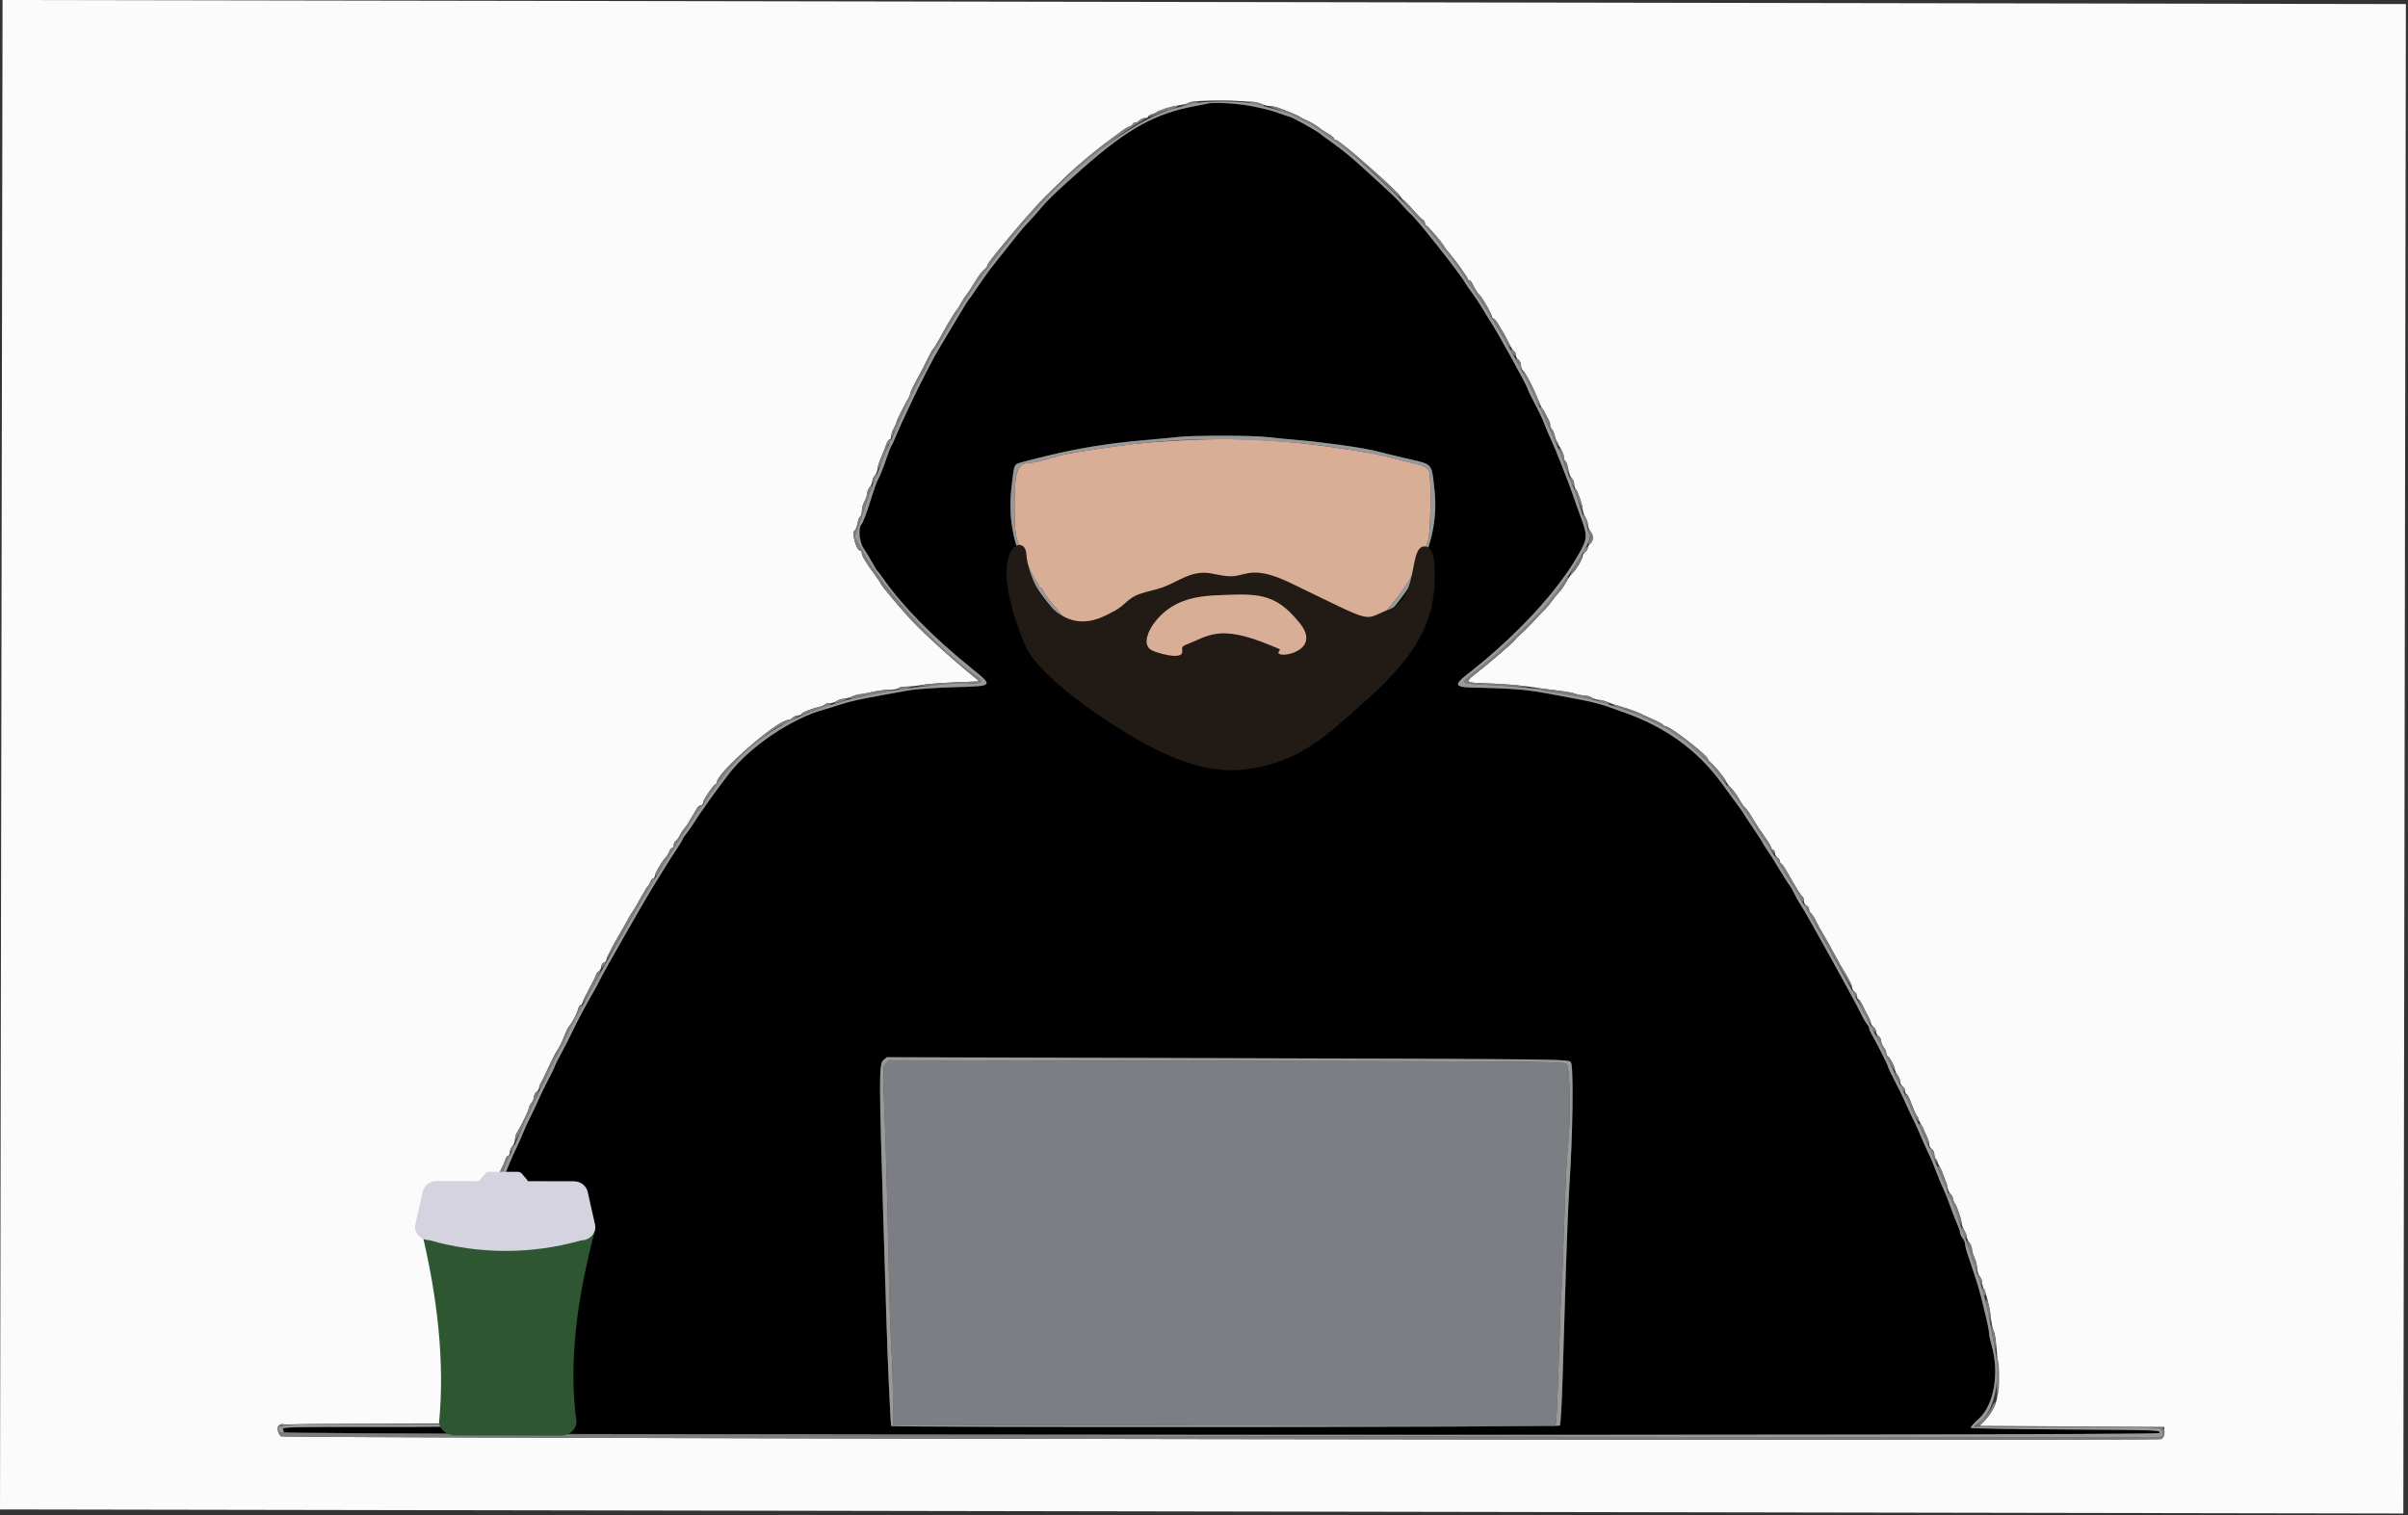 <svg width="866" height="545" viewBox="0 0 866 545" fill="none" xmlns="http://www.w3.org/2000/svg">
<rect x="0" y="0" width="866" height="545" fill="#333333" stroke="none"/>
<g id="coder 1" clip-path="url(#clip0_0_1)">
<g id="svgg">
<path id="path0" fill-rule="evenodd" clip-rule="evenodd" d="M434.253 37.27C433.912 37.364 431.962 37.747 429.919 38.125C415.491 40.789 405.631 46.229 389.544 60.401C381.312 67.653 376.676 72.019 375.095 74.011C374.259 75.067 370.367 79.417 367.808 82.162C367.245 82.765 364.757 85.847 362.278 89.01C359.798 92.175 357.555 95.009 357.293 95.311C356.293 96.457 353.481 100.378 351.2 103.804C349.896 105.764 348.672 107.488 348.482 107.639C348.289 107.79 347.189 109.516 346.036 111.476C343.821 115.234 339.362 122.679 337.663 125.451C335.797 128.496 330.618 138.558 327.647 144.91C326.027 148.377 324.351 151.953 323.928 152.857C323.503 153.762 322.653 155.734 322.036 157.243C321.422 158.75 320.726 160.23 320.492 160.532C320.256 160.832 319.579 162.559 318.986 164.369C317.881 167.749 316.414 171.385 315.543 172.906C315.27 173.381 314.434 175.725 313.684 178.115C311.625 184.673 310.44 187.873 309.807 188.598C308.567 190.016 309.023 194.981 310.603 197.271C311.44 198.48 312.788 200.702 313.601 202.214C314.415 203.723 315.251 205.083 315.458 205.234C315.667 205.384 316.795 206.867 317.963 208.53C324.859 218.327 335.436 229.041 349.352 240.323C357.42 246.866 357.528 246.75 343.104 247.156C336.554 247.343 329.244 247.853 326.862 248.29C324.48 248.729 320.302 249.482 317.578 249.966C309.343 251.431 305.368 252.327 301.796 253.524C299.924 254.152 297.546 254.889 296.512 255.161C285.081 258.173 269.888 268.365 262.309 278.107C257.679 284.059 251.523 292.684 249.209 296.465C248.657 297.37 247.574 298.887 246.807 299.838C246.041 300.787 245.413 301.74 245.412 301.955C245.412 302.172 244.474 303.735 243.328 305.433C242.184 307.13 240.041 310.491 238.568 312.903C237.094 315.314 235.201 318.396 234.358 319.753C231.567 324.243 216.472 350.738 215.763 352.389C215.381 353.279 214.408 355.117 213.602 356.474C211.383 360.201 207.286 367.88 205.707 371.273C204.935 372.931 203.22 376.289 201.898 378.733C200.574 381.179 199.492 383.348 199.491 383.555C199.491 383.762 198.489 385.82 197.264 388.129C196.04 390.437 194.398 393.818 193.613 395.641C192.83 397.464 191.488 400.31 190.629 401.968C189.768 403.626 188.641 406.094 188.12 407.451C187.597 408.807 186.308 411.698 185.252 413.872C184.199 416.049 182.61 419.811 181.725 422.235C180.837 424.66 179.863 426.779 179.556 426.945C179.251 427.113 178.999 427.732 178.998 428.322C178.997 428.912 178.728 429.821 178.401 430.346C178.074 430.868 176.802 434.01 175.576 437.327C174.349 440.645 173.11 443.852 172.824 444.455C172.535 445.058 171.812 447.155 171.217 449.114C168.666 457.504 168.242 458.808 167.472 460.628C167.025 461.685 166.467 463.411 166.232 464.468C165.999 465.523 165.415 468.115 164.936 470.225C164.46 472.336 163.784 475.668 163.44 477.63C163.093 479.589 162.531 481.908 162.195 482.783C161.856 483.657 161.574 488.412 161.566 493.347C161.548 503.674 162.361 505.913 167.642 510.061L170.341 512.18L168.679 512.737C167.626 513.09 155.013 513.274 134.202 513.238C104.532 513.188 101.42 513.266 101.758 514.052C101.965 514.529 102.133 515.024 102.132 515.148C102.131 516.154 775.901 516.437 776.509 515.432C777.157 514.36 776.805 514.346 743.175 514.14C724.479 514.026 708.995 513.764 708.764 513.561C708.536 513.355 709.837 511.867 711.659 510.253C717.097 505.432 719.131 493.74 716.246 483.861C715.739 482.122 715.325 480.155 715.328 479.493C715.329 478.828 714.91 476.555 714.397 474.442C713.882 472.33 713.038 468.872 712.523 466.758C712.01 464.646 710.923 460.941 710.108 458.527C709.293 456.111 708.197 452.852 707.672 451.286C707.146 449.72 706.716 447.978 706.717 447.412C706.718 446.849 706.311 445.908 705.813 445.321C705.315 444.734 704.9 443.83 704.89 443.313C704.88 442.794 704.482 441.559 704.006 440.568C703.533 439.577 702.394 436.666 701.48 434.099C700.566 431.532 699.443 428.693 698.987 427.786C698.53 426.881 697.594 424.657 696.905 422.845C695.477 419.083 694.358 416.43 693.199 414.061C692.756 413.156 692.183 411.92 691.927 411.316C690.018 406.814 689.241 405.05 688.483 403.493C688.007 402.511 687.225 400.906 686.747 399.924C686.269 398.942 685.401 397.029 684.816 395.669C684.231 394.31 682.68 391.165 681.368 388.68C680.057 386.195 678.984 383.915 678.985 383.612C678.986 383.123 674.28 373.848 672.78 371.382C672.461 370.856 672.201 370.135 672.202 369.777C672.202 369.421 671.832 368.738 671.381 368.26C670.928 367.784 669.926 366.033 669.157 364.373C667.392 360.57 649.647 328.523 647.871 325.935C647.147 324.878 646.027 322.901 645.383 321.543C644.739 320.184 643.888 318.701 643.493 318.248C643.097 317.796 641.437 315.201 639.808 312.481C638.179 309.763 636.194 306.618 635.399 305.49C634.606 304.364 633.955 303.322 633.955 303.177C633.955 303.029 632.427 300.668 630.561 297.929C628.694 295.188 627.166 292.859 627.166 292.754C627.166 292.649 626.095 291.112 624.784 289.341C623.475 287.569 620.828 283.97 618.903 281.342C610.42 269.765 598.666 261.309 583.918 256.178C582.048 255.527 579.962 254.779 579.282 254.517C576.986 253.628 572.5 252.423 569.077 251.777C567.206 251.423 563.866 250.789 561.654 250.37C552.383 248.603 549.925 248.244 544.335 247.838C541.103 247.605 535.328 247.382 531.499 247.345C523.018 247.264 522.498 246.577 527.795 242.432C545.453 228.619 560.311 212.556 567.836 199.149C570.905 193.682 570.965 192.655 568.578 186.21C567.567 183.478 566.199 179.638 565.537 177.677C564.025 173.191 559.246 161.101 557.836 158.188C557.25 156.98 556.348 154.881 555.832 153.521C554.757 150.69 553.777 148.607 551.257 143.788C550.273 141.907 549.467 140.239 549.467 140.08C549.469 139.21 538.629 119.553 535.87 115.425C535.241 114.483 534.094 112.602 533.323 111.242C532.552 109.884 530.918 107.412 529.693 105.751C528.471 104.089 527.272 102.359 527.031 101.906C525.306 98.666 509.412 78.567 507.267 76.912C506.877 76.609 505.626 75.302 504.489 74.008C502.177 71.372 501.694 70.907 492.911 62.857C486.011 56.532 483.374 54.334 478.782 51.071C477.085 49.865 475.141 48.431 474.457 47.88C473.145 46.824 464.453 42.004 463.859 42.003C463.667 42.002 462.635 41.671 461.561 41.265C453.336 38.159 438.806 36.035 434.253 37.27ZM455.722 157.19C458.433 157.494 463.437 157.981 466.84 158.272C476.437 159.093 489.675 160.957 494.675 162.19C501.181 163.795 503.781 164.422 507.354 165.246C515.27 167.075 514.906 166.594 515.939 176.607C517.946 196.08 507.959 215.313 487.003 232.335L482.175 236.255L482.108 245.708L482.038 255.162L478.376 257.412C475.073 259.44 473.094 260.463 464.805 264.429C462.72 265.425 456.912 267.523 450.256 269.685C444.152 271.667 431.28 271.597 428.942 269.57C428.62 269.29 427.769 269.06 427.052 269.059C426.332 269.058 425.207 268.692 424.547 268.248C423.886 267.805 422.895 267.433 422.34 267.423C420.773 267.393 407.726 261.248 401.133 257.434C394.264 253.462 394.288 253.504 394.765 246.025C395.404 236 395.148 235.315 388.425 229.113C369.278 211.448 361.587 194.784 363.735 175.613C364.83 165.835 363.657 167.125 373.715 164.643C388.235 161.06 398.202 159.419 413.014 158.176C416.415 157.89 421.01 157.45 423.223 157.197C428.959 156.54 449.884 156.535 455.722 157.19ZM564.935 382.027C565.966 383.249 565.673 407.438 564.395 426.737C564.045 432.017 563.462 446.209 563.1 458.279C562.736 470.347 562.223 487.381 561.956 496.133C561.69 504.887 561.258 512.352 560.996 512.727C560.585 513.317 320.65 513.455 320.504 512.866C320.231 511.774 319.233 489.673 318.777 474.6C318.452 463.887 317.927 446.729 317.612 436.47C316.126 388.337 316.125 382.698 317.59 381.403L318.914 380.233L441.462 380.581C563.193 380.926 564.017 380.935 564.935 382.027Z" fill="black"/>
<path id="path1" fill-rule="evenodd" clip-rule="evenodd" d="M0.462 268.889L-0 543.185L432.161 543.913L864.323 544.641L864.785 270.345L865.248 -3.952L433.086 -4.68L0.924 -5.408L0.462 268.889ZM453.515 37.318C454.488 37.77 455.901 38.144 456.651 38.147C457.398 38.15 458.792 38.429 459.742 38.766C462.739 39.83 467.023 41.633 467.345 41.965C467.515 42.139 468.767 42.779 470.127 43.385C471.488 43.991 473.295 45.053 474.145 45.748C474.995 46.442 476.592 47.513 477.697 48.13C478.803 48.747 479.707 49.477 479.706 49.755C479.706 50.031 479.965 50.259 480.285 50.26C481.724 50.262 503.803 69.691 503.801 70.953C503.8 71.087 504.435 71.742 505.211 72.408C505.988 73.074 507.578 74.732 508.747 76.091C509.913 77.451 511.223 78.762 511.657 79.004C512.093 79.246 512.446 79.781 512.446 80.193C512.445 80.605 512.68 81.025 512.967 81.127C513.567 81.339 518.935 87.598 519.301 88.514C519.436 88.85 520.176 89.838 520.948 90.711C523.036 93.075 527.88 99.806 527.879 100.343C527.878 100.599 528.131 100.81 528.438 100.811C528.744 100.811 529.296 101.491 529.662 102.321C530.366 103.914 531.631 105.842 532.275 106.303C532.991 106.819 536.52 113.045 536.519 113.794C536.518 114.204 536.768 114.539 537.073 114.54C537.38 114.54 538.197 115.511 538.893 116.697C539.587 117.884 540.438 119.305 540.785 119.855C541.13 120.406 541.976 122.015 542.665 123.432C543.354 124.847 544.199 126.159 544.538 126.347C544.879 126.534 545.159 127.136 545.158 127.686C545.157 128.234 545.573 128.991 546.082 129.367C546.592 129.744 547.007 130.674 547.006 131.433C547.004 132.193 547.364 133.089 547.804 133.425C548.574 134.012 550.804 138.25 552.749 142.819C554.314 146.497 554.381 146.635 554.93 147.486C556.668 150.17 557.49 151.907 557.488 152.892C557.487 153.507 557.744 154.149 558.057 154.322C558.372 154.495 558.822 155.429 559.06 156.397C559.511 158.223 559.719 158.687 561.407 161.57C561.965 162.523 562.42 163.806 562.419 164.421C562.418 165.034 562.679 165.682 562.998 165.859C563.32 166.034 563.776 167.337 564.013 168.754C564.251 170.172 564.821 171.665 565.28 172.074C565.74 172.483 566.117 173.369 566.116 174.041C566.114 174.714 566.351 175.498 566.642 175.786C567.393 176.528 569.19 181.76 569.214 183.272C569.225 183.969 569.632 185.158 570.117 185.914C570.602 186.667 571.017 187.904 571.037 188.657C571.06 189.412 571.486 190.509 571.984 191.096C573.15 192.468 573.139 194.393 571.957 195.439C571.446 195.89 571.026 196.618 571.025 197.055C571.024 197.491 570.606 198.156 570.096 198.53C569.585 198.905 569.165 199.561 569.164 199.991C569.162 201.042 566.878 204.93 565.571 206.106C564.989 206.628 563.899 208.161 563.147 209.51C562.397 210.86 561.273 212.456 560.648 213.056C560.022 213.657 558.901 215.029 558.151 216.108C557.404 217.186 556.157 218.678 555.382 219.428C554.607 220.176 552.862 222.004 551.507 223.493C550.15 224.981 548.128 226.995 547.014 227.968C545.897 228.942 544.986 229.854 544.986 229.996C544.985 230.391 536.667 237.609 531.891 241.359C526.407 245.666 526.269 245.509 535.832 245.82C540.341 245.965 546.812 246.501 550.214 247.009C553.617 247.519 558.439 248.172 560.927 248.464C563.416 248.756 565.974 249.243 566.608 249.545C567.243 249.846 568.561 250.096 569.54 250.097C570.519 250.099 571.858 250.464 572.518 250.909C573.179 251.353 574.321 251.725 575.06 251.735C575.797 251.746 577.19 252.103 578.151 252.528C579.114 252.951 581.433 253.733 583.304 254.265C585.174 254.795 587.575 255.627 588.64 256.111C589.707 256.594 592.209 257.713 594.204 258.598C596.199 259.483 597.924 260.411 598.038 260.662C598.15 260.913 598.498 261.119 598.809 261.12C600.587 261.123 614.208 271.735 614.206 273.115C614.206 273.421 614.432 273.753 614.706 273.855C615.548 274.163 620.278 279.744 620.697 280.927C620.914 281.539 621.768 282.686 622.594 283.479C623.418 284.269 624.716 286.053 625.477 287.444C626.239 288.832 627.205 290.215 627.624 290.517C628.042 290.82 629.172 292.426 630.135 294.087C631.098 295.748 633.044 298.715 634.461 300.677C635.877 302.642 637.036 304.556 637.04 304.933C637.041 305.311 637.322 305.619 637.663 305.62C638.002 305.621 638.28 306.085 638.279 306.652C638.279 307.219 638.694 307.99 639.206 308.366C639.715 308.743 640.131 309.37 640.13 309.761C640.13 310.152 640.358 310.552 640.637 310.654C640.915 310.755 641.982 312.32 643.006 314.132C646.274 319.912 647.649 322.093 648.216 322.406C648.521 322.574 648.77 323.321 648.769 324.067C648.768 324.812 649.183 325.566 649.693 325.741C650.203 325.914 650.621 326.511 650.62 327.064C650.619 327.618 650.897 328.224 651.238 328.41C651.579 328.599 652.424 329.911 653.117 331.326C653.811 332.743 654.922 334.766 655.586 335.823C656.252 336.88 657.786 339.599 658.999 341.864C660.211 344.129 661.571 346.599 662.021 347.354C662.469 348.11 663.557 349.938 664.438 351.418C665.32 352.897 666.041 354.535 666.04 355.056C666.039 355.579 666.455 356.313 666.964 356.69C667.474 357.066 667.891 357.837 667.891 358.404C667.89 358.969 668.113 359.433 668.388 359.434C668.662 359.434 669.367 360.485 669.953 361.768C670.54 363.053 671.426 364.802 671.923 365.657C672.419 366.512 672.823 367.53 672.823 367.923C672.822 368.314 673.24 368.941 673.75 369.318C674.259 369.694 674.675 370.436 674.674 370.965C674.673 371.496 675.091 372.236 675.6 372.612C676.109 372.989 676.534 373.823 676.543 374.465C676.553 375.107 676.971 376.111 677.469 376.699C677.967 377.286 678.374 378.191 678.373 378.712C678.372 379.231 678.581 379.741 678.836 379.841C679.544 380.122 681.457 383.566 681.477 384.599C681.487 385.103 681.902 385.995 682.403 386.582C682.901 387.167 683.307 388.187 683.306 388.848C683.305 389.507 683.721 390.355 684.23 390.731C684.742 391.107 685.157 391.878 685.156 392.445C685.155 393.013 685.375 393.477 685.645 393.477C685.915 393.477 686.658 394.898 687.295 396.633C687.934 398.37 688.79 400.409 689.2 401.162C689.967 402.576 691.121 404.879 692.818 408.384C693.352 409.486 693.788 410.876 693.787 411.472C693.786 412.068 694.202 412.864 694.711 413.24C695.22 413.618 695.636 414.393 695.635 414.962C695.634 415.533 695.881 416.43 696.183 416.954C697.924 419.98 699.951 424.898 700.416 427.221C700.596 428.118 701.119 429.184 701.579 429.595C702.04 430.004 702.415 430.765 702.414 431.286C702.413 431.809 702.65 432.471 702.941 432.757C703.634 433.442 705.494 438.693 705.498 439.969C705.497 440.517 705.915 441.671 706.421 442.536C706.927 443.401 707.351 444.513 707.361 445.007C707.371 445.5 707.787 446.383 708.285 446.971C708.785 447.556 709.192 448.576 709.191 449.237C709.189 449.896 709.604 451.322 710.112 452.407C710.62 453.491 711.045 455.189 711.054 456.178C711.064 457.168 711.478 458.458 711.977 459.045C712.477 459.633 712.884 460.685 712.882 461.386C712.881 462.088 713.124 463.09 713.423 463.614C714.36 465.255 715.373 469.342 715.939 473.75C716.235 476.084 716.698 478.307 716.965 478.689C718.209 480.475 719.081 499.115 718.114 503.249C717.501 505.877 715.936 508.637 713.765 510.923L711.942 512.84L745.16 513.038L778.376 513.235L778.373 515.132C778.37 516.445 778.002 517.201 777.174 517.594C775.77 518.257 102.274 517.264 101.097 516.597C100.123 516.047 99.525 513.621 100.153 512.775C100.543 512.251 108.201 512.074 133.608 512.007L166.56 511.921L164.645 510.013C162.035 507.411 161.044 505.486 159.986 500.957C158.65 495.235 158.761 492.98 160.988 480.915C161.35 478.956 161.9 475.682 162.208 473.64C162.516 471.601 163.056 469.134 163.408 468.157C163.76 467.182 164.21 465.459 164.406 464.327C164.605 463.197 165.032 462.27 165.358 462.271C165.682 462.271 165.95 461.456 165.951 460.457C165.953 459.459 166.364 458.163 166.864 457.579C167.364 456.994 167.785 455.812 167.797 454.954C167.819 453.283 169.404 447.741 170.253 446.352C170.537 445.89 170.967 444.718 171.209 443.747C171.45 442.778 171.905 441.984 172.218 441.985C172.532 441.985 172.788 441.361 172.789 440.596C172.79 439.832 173.212 438.323 173.724 437.239C174.236 436.158 174.655 434.829 174.656 434.286C174.657 433.744 175.126 432.479 175.694 431.476C177.386 428.495 177.584 428.051 178.043 426.211C178.284 425.243 178.737 424.313 179.053 424.141C179.367 423.969 179.627 423.288 179.63 422.627C179.634 421.966 180.009 420.792 180.467 420.018C180.924 419.245 181.486 417.949 181.716 417.141C181.949 416.331 182.41 415.669 182.743 415.669C183.078 415.67 183.36 415.117 183.371 414.436C183.383 413.758 183.802 412.724 184.305 412.139C184.805 411.553 185.215 410.502 185.216 409.801C185.217 409.102 185.478 408.1 185.797 407.576C187.552 404.685 190.184 399.302 190.185 398.601C190.186 398.155 190.596 397.31 191.096 396.725C191.596 396.141 192.017 395.136 192.029 394.494C192.041 393.852 192.468 393.022 192.978 392.647C193.489 392.272 193.909 391.622 193.91 391.202C193.911 390.782 194.176 390.011 194.501 389.486C194.826 388.964 195.545 387.549 196.098 386.343C196.654 385.137 197.478 383.41 197.931 382.506C198.386 381.601 198.922 380.491 199.123 380.039C199.325 379.587 199.728 378.846 200.019 378.395C201.384 376.268 202.075 374.896 202.989 372.496C203.534 371.068 204.251 369.602 204.585 369.238C205.665 368.06 207.484 364.624 207.891 362.994C208.11 362.119 208.544 361.403 208.857 361.403C209.17 361.404 209.428 361.123 209.428 360.78C209.429 360.437 210.546 358.097 211.911 355.584C213.277 353.069 214.394 350.79 214.394 350.518C214.394 350.248 214.815 349.72 215.325 349.346C215.836 348.971 216.254 348.192 216.255 347.617C216.256 347.04 216.676 346.428 217.186 346.254C217.697 346.083 218.115 345.551 218.115 345.072C218.117 344.376 220.948 339.032 224.272 333.45C224.54 332.999 225.288 331.642 225.932 330.436C226.578 329.232 227.254 328.121 227.436 327.97C227.618 327.819 228.864 325.723 230.203 323.312C231.542 320.9 232.823 318.804 233.05 318.653C233.277 318.504 233.659 317.824 233.898 317.146C234.139 316.469 234.595 315.914 234.913 315.914C235.229 315.915 235.491 315.53 235.491 315.061C235.493 314.16 238.156 309.641 239.511 308.241C239.948 307.789 240.499 306.865 240.733 306.185C240.968 305.507 241.418 304.952 241.736 304.953C242.054 304.954 242.314 304.475 242.315 303.889C242.316 303.304 242.613 302.663 242.974 302.466C243.335 302.27 243.894 301.577 244.213 300.928C244.817 299.699 246.122 297.754 246.658 297.282C246.924 297.047 248.129 295.066 250.682 290.665C251.018 290.084 251.645 289.609 252.075 289.61C252.505 289.611 252.858 289.201 252.859 288.699C252.861 287.761 256.496 282.354 257.343 282.03C257.605 281.931 257.819 281.613 257.82 281.324C257.826 277.917 279.563 258.936 283.452 258.942C283.926 258.943 284.659 258.573 285.083 258.121C285.507 257.67 286.377 257.302 287.016 257.303C287.656 257.304 288.177 257.105 288.177 256.86C288.178 256.36 291.949 254.824 294.53 254.271C295.47 254.069 296.392 253.686 296.578 253.418C296.766 253.15 297.547 252.931 298.312 252.932C299.077 252.933 300.244 252.573 300.906 252.132C301.568 251.688 302.703 251.321 303.429 251.312C304.157 251.304 305.549 250.931 306.525 250.48C307.5 250.032 308.771 249.664 309.35 249.663C309.929 249.662 312.006 249.294 313.967 248.845C315.928 248.394 318.709 248.029 320.151 248.032C321.59 248.034 322.941 247.789 323.151 247.489C323.361 247.186 324.701 246.932 326.127 246.921C327.553 246.91 329.974 246.649 331.504 246.344C333.037 246.036 338.327 245.623 343.263 245.426L352.233 245.068L349.218 242.595C340.747 235.643 331.045 226.714 326.597 221.775C322.083 216.762 316.718 210.31 316.719 209.896C316.719 209.718 315.689 208.162 314.43 206.44C311.241 202.075 309.929 199.88 309.931 198.918C309.931 198.464 309.707 198.092 309.433 198.091C307.942 198.089 306.121 191.418 307.416 190.711C307.726 190.541 308.17 189.419 308.401 188.214C308.633 187.012 309.077 185.888 309.389 185.72C309.698 185.55 309.957 184.623 309.961 183.659C309.964 182.697 310.384 181.203 310.893 180.34C311.402 179.475 311.822 178.228 311.823 177.566C311.824 176.903 312.234 175.884 312.734 175.299C313.236 174.713 313.664 173.741 313.686 173.137C313.709 172.534 314.136 171.563 314.636 170.977C315.139 170.392 315.549 169.402 315.55 168.778C315.551 168.151 316.133 166.286 316.842 164.632C317.554 162.977 318.405 160.823 318.737 159.843C319.067 158.863 319.604 158.061 319.928 158.061C320.252 158.062 320.519 157.507 320.522 156.828C320.526 156.15 320.947 154.888 321.456 154.025C321.966 153.162 322.382 152.193 322.383 151.875C322.383 151.358 325.278 145.593 326.771 143.132C327.089 142.608 327.35 141.878 327.351 141.508C327.351 141.137 328.446 138.853 329.786 136.429C331.125 134.006 332.855 130.667 333.631 129.01C334.41 127.352 335.221 125.872 335.433 125.721C335.647 125.57 336.008 125.078 336.236 124.624C336.466 124.173 336.904 123.434 337.209 122.98C337.515 122.529 338.494 120.802 339.387 119.144C341.067 116.02 343.565 111.959 344.106 111.475C344.277 111.324 344.96 110.212 345.627 109.006C346.293 107.8 347.17 106.443 347.579 105.992C347.989 105.54 349.195 103.735 350.261 101.982C352.097 98.966 352.642 98.248 354.495 96.424C354.921 96.003 355.27 95.417 355.271 95.118C355.272 94.133 371.429 75.045 376.039 70.583C377.06 69.594 379.989 66.74 382.543 64.24C386.88 60 394.358 53.724 399.204 50.257C400.36 49.431 402.173 48.08 403.233 47.254C404.291 46.43 405.647 45.612 406.242 45.439C406.838 45.267 407.325 44.895 407.326 44.613C407.326 44.331 407.711 44.102 408.18 44.103C408.649 44.103 409.38 43.735 409.804 43.283C410.228 42.83 411.098 42.462 411.737 42.463C412.375 42.464 412.898 42.235 412.899 41.953C412.899 41.672 413.526 41.27 414.294 41.059C415.059 40.849 415.825 40.512 415.996 40.311C416.468 39.754 421.568 38.236 424.351 37.821C425.713 37.618 427.114 37.245 427.462 36.991C429.238 35.694 450.598 35.962 453.515 37.318Z" fill="#FBFBFB"/>
<path id="path2" fill-rule="evenodd" clip-rule="evenodd" d="M421.674 158.564C410.892 159.228 404.904 159.89 393.208 161.704C384.833 163.005 382.252 163.479 380.211 164.095C375.382 165.548 372.078 166.384 371.177 166.381C365.976 166.356 364.907 168.861 364.854 181.178C364.813 191.218 365.187 193.675 367.493 198.463C367.784 199.067 368.91 201.538 369.995 203.954C371.08 206.37 372.344 208.737 372.804 209.213C373.261 209.691 373.638 210.369 373.637 210.724C373.637 211.076 373.883 211.366 374.183 211.367C374.483 211.367 374.904 211.801 375.119 212.328C375.67 213.688 376.636 215.019 379.81 218.783C383.278 222.895 382.685 222.302 389.848 228.823L395.869 234.305L395.853 243.603L395.838 252.903L400.213 255.614C407.457 260.102 412.035 262.251 425.82 267.641C433.816 270.768 446.029 270.779 452.83 267.664C453.734 267.25 455.001 266.911 455.647 266.912C456.291 266.913 457.084 266.701 457.407 266.443C457.731 266.183 460.086 265.143 462.64 264.128C465.194 263.115 468.437 261.605 469.85 260.772C471.262 259.941 472.841 259.262 473.359 259.262C473.876 259.263 474.393 259.019 474.508 258.718C474.621 258.42 476.109 257.363 477.811 256.371C480.262 254.946 480.881 254.288 480.783 253.219C479.555 239.791 479.995 236.424 483.305 233.895C498.057 222.632 508.726 208.783 513.58 194.595C514.513 191.863 514.827 172.459 513.98 169.754C513.471 168.126 512.257 167.528 507.041 166.326C505.341 165.934 502.419 165.201 500.548 164.696C496.583 163.628 493.656 163.056 486.013 161.851C462.196 158.102 444.125 157.178 421.674 158.564Z" fill="#D9AE97"/>
<path id="path3" fill-rule="evenodd" clip-rule="evenodd" d="M436.904 36.328C438.701 36.442 441.487 36.445 443.09 36.335C444.696 36.226 443.225 36.132 439.823 36.128C436.42 36.124 435.106 36.214 436.904 36.328ZM427.447 37.004C427.237 37.304 426.454 37.579 425.709 37.612C424.728 37.657 424.641 37.743 425.393 37.92C425.965 38.055 427.636 37.794 429.106 37.34C431.718 36.534 431.735 36.515 429.805 36.485C428.718 36.47 427.657 36.702 427.447 37.004ZM450.647 37.317C453.781 38.393 455.831 38.393 453.517 37.318C452.543 36.866 451.011 36.513 450.115 36.534C448.591 36.572 448.626 36.624 450.647 37.317ZM418.781 39.072C417.421 39.553 416.167 40.11 415.996 40.311C415.825 40.512 415.059 40.849 414.294 41.059C413.526 41.27 412.899 41.651 412.899 41.904C412.898 42.158 414.29 41.774 415.992 41.05C417.692 40.325 419.333 39.734 419.635 39.734C419.938 39.735 421.123 39.375 422.269 38.936C425.328 37.765 422.132 37.888 418.781 39.072ZM458.378 39.043C470.985 43.306 486.65 54.305 501.23 69.127C502.365 70.282 503.416 71.119 503.565 70.987C504.389 70.259 481.931 50.262 480.285 50.26C479.965 50.259 479.706 50.031 479.706 49.755C479.707 49.477 478.803 48.747 477.697 48.13C476.592 47.513 474.995 46.442 474.145 45.748C473.295 45.053 471.488 43.991 470.127 43.385C468.767 42.779 467.515 42.139 467.345 41.965C467.023 41.633 462.739 39.83 459.742 38.766C458.792 38.429 457.539 38.164 456.96 38.178C456.38 38.193 457.019 38.583 458.378 39.043ZM409.804 43.283C409.38 43.735 408.649 44.103 408.18 44.103C407.711 44.102 407.326 44.331 407.326 44.613C407.325 44.895 406.838 45.267 406.242 45.439C405.647 45.612 404.291 46.43 403.233 47.254C402.173 48.08 400.36 49.431 399.204 50.257C394.358 53.724 386.88 60 382.543 64.24C379.989 66.74 377.06 69.594 376.039 70.583C371.472 75.005 355.272 94.129 355.271 95.103C355.27 95.595 354.778 96.213 352.982 97.994C352.575 98.397 351.36 100.177 350.283 101.948C349.204 103.72 347.989 105.54 347.579 105.992C347.17 106.443 346.293 107.8 345.627 109.006C344.96 110.212 344.277 111.324 344.106 111.475C343.565 111.959 341.067 116.02 339.387 119.144C338.494 120.802 337.515 122.529 337.209 122.98C336.904 123.434 336.466 124.173 336.236 124.624C336.008 125.078 335.647 125.57 335.433 125.721C335.221 125.872 334.41 127.352 333.631 129.01C332.855 130.667 331.125 134.006 329.786 136.429C328.446 138.853 327.351 141.137 327.35 141.508C327.35 141.878 327.089 142.608 326.771 143.132C325.278 145.593 322.383 151.358 322.383 151.875C322.382 152.193 321.966 153.162 321.456 154.025C320.947 154.888 320.541 156.089 320.555 156.692C320.571 157.363 320.963 156.938 321.568 155.596C324.858 148.277 330.234 137.07 331.69 134.492C332.627 132.834 333.756 130.615 334.199 129.558C334.644 128.504 335.225 127.382 335.493 127.066C335.761 126.75 337.636 123.669 339.658 120.216C345.994 109.397 349.423 104.188 356.406 94.762C359.18 91.015 369.353 78.596 370.09 78.053C370.296 77.902 372.121 75.929 374.145 73.67C382.021 64.881 401.584 48.571 409.494 44.197C411.196 43.255 412.135 42.481 411.582 42.474C411.029 42.467 410.228 42.83 409.804 43.283ZM507.319 75.676C509.286 77.868 511.048 79.785 511.236 79.934C512.011 80.562 517.249 86.894 517.901 87.995C518.291 88.652 519.005 89.541 519.491 89.971C520.766 91.107 532.967 108.551 535.268 112.531C535.763 113.39 536.255 113.868 536.359 113.594C536.541 113.108 533.036 106.852 532.275 106.303C531.631 105.842 530.366 103.914 529.662 102.321C529.296 101.491 528.744 100.811 528.438 100.811C528.131 100.81 527.878 100.599 527.879 100.343C527.88 99.806 523.036 93.075 520.948 90.711C520.176 89.838 519.436 88.85 519.301 88.514C518.935 87.598 513.567 81.339 512.967 81.127C512.68 81.025 512.445 80.605 512.446 80.193C512.446 79.781 512.093 79.246 511.657 79.004C511.223 78.762 509.903 77.451 508.723 76.092C505.488 72.364 504.808 71.696 504.253 71.695C503.974 71.695 505.354 73.487 507.319 75.676ZM537.031 115.253C537.397 115.644 538.837 118.019 540.228 120.529C541.62 123.039 542.902 124.965 543.076 124.812C543.249 124.659 543.118 124.076 542.782 123.518C542.446 122.96 541.549 121.391 540.791 120.032C538.025 115.082 537.652 114.541 537.014 114.54C536.571 114.539 536.575 114.765 537.031 115.253ZM543.324 125.866C543.362 126.84 545.157 128.554 545.158 127.619C545.159 127.145 544.741 126.449 544.232 126.073C543.722 125.696 543.314 125.604 543.324 125.866ZM545.156 128.962C545.156 129.115 545.56 130.072 546.055 131.088C546.917 132.856 546.958 132.873 546.982 131.494C546.996 130.701 546.591 129.744 546.082 129.367C545.573 128.991 545.156 128.808 545.156 128.962ZM549.196 137.039C550.348 139.144 551.477 141.554 551.704 142.392C551.934 143.23 552.526 144.409 553.024 145.013L553.928 146.113L553.604 145.014C552.572 141.545 548.366 133.211 547.642 133.21C547.346 133.209 548.046 134.933 549.196 137.039ZM553.787 146.601C553.786 146.793 554.062 147.38 554.4 147.903C554.739 148.429 556.173 151.573 557.587 154.894C559.001 158.213 560.282 160.601 560.434 160.198C560.586 159.798 560.401 159.194 560.024 158.857C559.644 158.521 559.334 157.863 559.333 157.395C559.331 156.928 558.916 155.837 558.41 154.972C557.903 154.107 557.488 152.982 557.489 152.47C557.49 151.959 557.083 151.059 556.585 150.474C556.085 149.887 555.669 149.005 555.659 148.515C555.643 147.696 553.788 145.802 553.787 146.601ZM318.737 159.843C318.405 160.823 317.554 162.977 316.842 164.632C316.133 166.286 315.572 168.138 315.599 168.745C315.641 169.755 318.268 163.864 319.081 160.932C319.27 160.25 319.671 159.557 319.969 159.393C320.698 158.996 320.669 158.063 319.928 158.061C319.604 158.061 319.067 158.863 318.737 159.843ZM560.587 161.63C560.576 162.011 560.83 162.751 561.149 163.277C561.47 163.8 562.307 165.835 563.008 167.798C564.18 171.074 564.255 171.164 563.937 168.897C563.745 167.538 563.326 166.193 563.002 165.905C562.681 165.619 562.419 164.861 562.42 164.225C562.422 162.991 560.622 160.442 560.587 161.63ZM314.461 171.207C314.036 171.808 313.689 172.735 313.69 173.267C313.691 173.917 314.003 173.71 314.636 172.637C315.739 170.769 315.596 169.6 314.461 171.207ZM565.06 173.265C565.439 174.161 565.864 174.79 566.006 174.664C566.448 174.274 565.506 171.642 564.922 171.641C564.62 171.64 564.679 172.372 565.06 173.265ZM312.494 175.522C312.125 176.131 311.823 177.11 311.822 177.7C311.821 178.288 311.402 179.475 310.893 180.34C310.384 181.203 309.964 182.697 309.961 183.659C309.957 184.623 309.698 185.55 309.389 185.72C309.077 185.888 308.632 187.012 308.401 188.214C308.17 189.419 307.725 190.541 307.416 190.711C306.121 191.418 307.942 198.089 309.433 198.091C309.707 198.092 309.931 198.464 309.93 198.918C309.929 199.88 311.241 202.076 314.43 206.44C315.689 208.162 316.719 209.718 316.719 209.896C316.718 210.31 322.083 216.762 326.597 221.775C331.045 226.714 340.747 235.643 349.218 242.595L352.233 245.068L343.263 245.434C338.327 245.635 333.175 246.047 331.815 246.352C329.513 246.865 329.602 246.886 333.051 246.651C335.093 246.512 339.687 246.273 343.262 246.12C346.834 245.967 350.698 245.715 351.845 245.556L353.933 245.27L350.612 242.712C333.354 229.411 317.532 211.955 309.993 197.889L307.382 193.02L308.893 188.836C309.724 186.534 310.893 183.049 311.49 181.088C312.088 179.129 312.874 176.97 313.234 176.292C314.066 174.732 313.395 174.033 312.494 175.522ZM566.126 175.511C566.197 176.739 569.117 184.232 569.151 183.272C569.201 181.829 567.44 176.575 566.642 175.786C566.351 175.498 566.12 175.375 566.126 175.511ZM569.21 185.437C569.198 185.931 569.603 187.043 570.109 187.908C570.846 189.164 571.027 189.26 571.014 188.383C570.994 186.994 569.245 184.136 569.21 185.437ZM571.055 190.879C571.043 191.347 571.338 192.001 571.709 192.331C572.197 192.765 572.183 193.263 571.657 194.132C570.833 195.491 571.4 196.471 572.29 195.227C573.141 194.039 573.012 192.306 571.984 191.096C571.263 190.249 571.073 190.205 571.055 190.879ZM569.896 197.482C569.448 198.117 569.201 198.741 569.345 198.87C569.772 199.252 571.16 197.524 570.928 196.899C570.81 196.585 570.347 196.847 569.896 197.482ZM568.596 199.932C568.567 200.252 567.577 201.934 566.392 203.672C565.207 205.41 564.554 206.738 564.939 206.624C565.981 206.319 569.322 200.849 568.959 200.046C568.786 199.664 568.622 199.612 568.596 199.932ZM562.657 209.096C561.072 211.488 555.715 218.08 553.388 220.503C545.539 228.681 538.728 234.957 531.198 240.949C524.748 246.085 524.604 245.81 534.024 246.29C538.166 246.5 543.503 246.806 545.884 246.971C549.844 247.246 549.976 247.223 547.432 246.705C545.9 246.394 540.821 246.003 536.141 245.836C526.234 245.484 526.406 245.666 531.891 241.359C536.667 237.609 544.985 230.391 544.986 229.996C544.986 229.854 545.897 228.942 547.014 227.968C548.128 226.995 550.15 224.981 551.507 223.493C552.862 222.004 554.607 220.176 555.382 219.428C556.157 218.678 557.404 217.186 558.151 216.108C558.901 215.029 560.007 213.672 560.611 213.089C561.86 211.89 564.371 207.815 564.043 207.523C563.924 207.418 563.301 208.125 562.657 209.096ZM323.151 247.489C322.707 248.122 324.319 248.125 326.554 247.494C327.944 247.102 327.868 247.052 325.818 246.999C324.563 246.966 323.361 247.186 323.151 247.489ZM553.307 247.89C554.326 248.192 556.832 248.681 558.874 248.978C562.52 249.507 569.128 250.744 572.171 251.466C573.66 251.819 573.673 251.8 572.518 250.967C571.858 250.49 570.519 250.099 569.54 250.098C568.561 250.096 567.243 249.846 566.608 249.545C565.587 249.058 562.833 248.642 553.925 247.625C551.625 247.36 551.581 247.379 553.307 247.89ZM313.868 248.814C312.166 249.206 309.739 249.689 308.475 249.886C307.21 250.085 305.982 250.521 305.746 250.858C305.452 251.279 305.782 251.355 306.807 251.094C308.473 250.671 318.587 248.757 320.984 248.408C321.836 248.285 321.278 248.166 319.746 248.142C318.216 248.118 315.569 248.42 313.868 248.814ZM300.906 252.132C299.366 253.16 300.444 253.164 303.119 252.139C305.015 251.413 305.062 251.34 303.656 251.334C302.804 251.33 301.568 251.688 300.906 252.132ZM576.107 252.58C578.378 253.636 579.569 253.647 578.01 252.599C577.35 252.153 576.255 251.783 575.574 251.775C574.585 251.761 574.69 251.923 576.107 252.58ZM296.578 253.418C296.391 253.686 295.47 254.069 294.53 254.271C291.852 254.843 288.178 256.368 288.177 256.906C288.177 257.176 288.386 257.303 288.641 257.19C291.24 256.038 295.236 254.569 295.813 254.555C297.416 254.513 299.781 252.975 298.275 252.951C297.529 252.94 296.766 253.15 296.578 253.418ZM581.363 254.254C582.508 254.697 583.706 255.059 584.026 255.059C585.318 255.062 598.094 261.126 601.23 263.225C602.421 264.023 603.949 265.05 604.629 265.507C605.926 266.383 613.4 273.077 614.584 274.422C614.962 274.852 616.56 276.761 618.134 278.664C619.708 280.567 620.998 281.886 620.998 281.596C621 280.909 618.063 277.053 615.906 274.911C614.972 273.982 614.206 273.074 614.206 272.89C614.208 271.658 600.38 261.122 598.757 261.119C598.418 261.119 598.141 260.931 598.142 260.703C598.142 260.475 596.681 259.7 594.895 258.982C593.111 258.263 591.233 257.371 590.724 256.998C589.575 256.157 581.447 253.402 580.198 253.428C579.694 253.439 580.219 253.811 581.363 254.254ZM285.083 258.121C284.659 258.573 283.926 258.943 283.452 258.942C279.563 258.936 257.825 277.917 257.82 281.324C257.819 281.613 257.605 281.931 257.343 282.03C256.55 282.333 252.859 287.734 252.877 288.562C252.889 289.043 253.15 288.92 253.564 288.241C254.344 286.96 262.314 276.317 262.794 275.914C262.974 275.763 264.091 274.533 265.275 273.18C268.596 269.388 280.064 260.583 281.68 260.585C281.848 260.586 283.312 259.852 284.928 258.955C286.546 258.059 287.416 257.319 286.86 257.312C286.307 257.305 285.507 257.67 285.083 258.121ZM621.827 283.556C622.39 284.109 622.849 284.851 622.848 285.204C622.848 285.558 623.061 285.846 623.325 285.846C623.588 285.847 624.339 286.775 624.992 287.907C625.647 289.04 626.535 290.348 626.968 290.817C627.4 291.285 628.803 293.308 630.083 295.315C631.365 297.321 633.645 300.881 635.15 303.227C636.712 305.663 638.008 307.159 638.176 306.721C638.336 306.298 638.147 305.857 637.756 305.739C637.365 305.623 637.041 305.24 637.04 304.887C637.036 304.537 635.877 302.642 634.46 300.677C633.044 298.715 631.098 295.748 630.135 294.087C629.172 292.426 628.042 290.82 627.624 290.517C627.205 290.215 626.312 288.978 625.64 287.772C624.029 284.872 622.146 282.553 621.403 282.551C621.075 282.551 621.264 283.003 621.827 283.556ZM250.682 290.665C248.129 295.066 246.924 297.047 246.658 297.282C246.121 297.754 244.817 299.699 244.212 300.928C243.894 301.577 243.335 302.27 242.974 302.466C242.613 302.663 242.316 303.304 242.315 303.889C242.314 304.475 242.053 304.954 241.736 304.953C241.418 304.952 240.968 305.507 240.733 306.185C240.499 306.865 239.948 307.789 239.511 308.241C238.098 309.702 235.406 314.315 235.626 314.9C235.742 315.213 236.242 314.769 236.736 313.911C237.228 313.054 238.22 311.49 238.937 310.436C239.656 309.379 241.084 307.161 242.111 305.504C246.557 298.326 251.875 290.401 252.494 290.03C252.922 289.774 252.827 289.625 252.231 289.618C251.717 289.613 251.018 290.084 250.682 290.665ZM638.277 308.043C638.277 308.24 638.68 308.95 639.169 309.619C640.335 311.206 643.899 317.044 646.437 321.526C647.717 323.785 648.526 324.723 648.661 324.108C648.776 323.576 648.536 322.781 648.121 322.339C647.118 321.263 644.841 317.584 642.788 313.722C641.864 311.984 640.887 310.563 640.619 310.563C640.349 310.562 640.129 310.223 640.13 309.807C640.131 309.391 639.715 308.743 639.206 308.366C638.694 307.99 638.277 307.844 638.277 308.043ZM233.897 317.146C233.659 317.824 233.277 318.504 233.05 318.653C232.823 318.804 231.542 320.9 230.203 323.312C228.863 325.723 227.617 327.819 227.436 327.97C227.254 328.121 226.578 329.232 225.932 330.436C225.288 331.642 224.54 332.999 224.272 333.45C221.026 338.904 218.121 344.361 218.128 344.993C218.134 345.428 220.453 341.715 223.281 336.74C229.412 325.956 234.166 318.03 234.932 317.313C235.655 316.636 235.643 315.916 234.913 315.914C234.595 315.914 234.138 316.469 233.897 317.146ZM648.766 325.691C648.766 325.839 649.419 326.88 650.216 328.008C651.014 329.134 654.896 335.864 658.841 342.962C662.788 350.057 666.022 355.47 666.029 354.987C666.034 354.504 665.32 352.897 664.438 351.418C663.557 349.938 662.469 348.11 662.021 347.354C661.57 346.599 660.211 344.129 658.998 341.864C657.786 339.599 656.252 336.88 655.586 335.823C654.922 334.766 653.811 332.743 653.117 331.326C652.424 329.911 651.579 328.599 651.238 328.41C650.897 328.224 650.619 327.618 650.62 327.064C650.621 326.511 650.203 325.914 649.693 325.741C649.183 325.566 648.766 325.544 648.766 325.691ZM216.47 346.903C215.913 348.187 216.513 348.34 217.369 347.128C217.847 346.451 217.889 346.058 217.483 346.058C217.128 346.057 216.672 346.437 216.47 346.903ZM215.128 349.464C214.726 349.82 214.394 350.313 214.394 350.561C214.393 350.81 213.249 353.12 211.851 355.697C210.45 358.273 209.431 360.492 209.586 360.63C209.839 360.855 211.23 358.507 214.943 351.581C216.304 349.044 216.364 348.372 215.128 349.464ZM666.057 356.483C666.094 357.457 667.889 359.169 667.891 358.234C667.892 357.76 667.473 357.066 666.964 356.69C666.455 356.313 666.047 356.221 666.057 356.483ZM669.562 362.865C671.33 366.568 672.821 368.843 672.823 367.837C672.823 367.492 672.419 366.512 671.923 365.657C671.426 364.802 670.54 363.053 669.953 361.768C669.367 360.485 668.671 359.434 668.405 359.434C668.139 359.433 668.66 360.979 669.562 362.865ZM207.89 362.994C207.484 364.624 205.665 368.06 204.585 369.238C204.251 369.602 203.534 371.068 202.989 372.496C202.444 373.925 201.735 375.527 201.414 376.059C201.093 376.59 200.671 377.395 200.478 377.847C200.285 378.299 199.875 379.04 199.569 379.492C198.95 380.408 197.619 383.033 196.098 386.343C195.545 387.549 194.826 388.964 194.501 389.486C194.176 390.011 193.911 390.744 193.91 391.118C193.908 392.277 195.527 389.781 196.902 386.505C197.624 384.784 199.342 381.302 200.718 378.769C202.092 376.237 203.22 374.007 203.22 373.817C203.22 373.625 204.616 370.951 206.322 367.875C209.549 362.056 209.805 361.405 208.857 361.403C208.544 361.403 208.11 362.119 207.89 362.994ZM672.84 369.113C672.88 370.085 674.672 371.799 674.674 370.864C674.675 370.39 674.259 369.694 673.749 369.318C673.24 368.941 672.83 368.849 672.84 369.113ZM674.671 372.442C674.671 372.724 675.314 374.175 676.098 375.665C676.885 377.157 678.336 379.93 679.327 381.831C680.318 383.731 681.234 385.009 681.362 384.668C681.616 384 679.596 380.143 678.836 379.841C678.581 379.741 678.372 379.231 678.373 378.712C678.374 378.191 677.967 377.286 677.469 376.699C676.971 376.111 676.553 375.107 676.543 374.465C676.534 373.823 676.109 372.989 675.6 372.612C675.091 372.236 674.672 372.159 674.671 372.442ZM318.567 382.461C317.463 383.537 317.449 384.312 318.187 402.62C318.611 413.091 319.183 433.756 319.458 448.542C319.734 463.326 320.223 479.498 320.543 484.476C320.863 489.456 321.134 497.787 321.143 502.993L321.157 512.456L440.185 512.656L559.213 512.857L559.587 511.623C559.791 510.946 560.263 500.269 560.634 487.898C561.003 475.529 561.434 464.419 561.592 463.212C561.747 462.007 562.174 451.392 562.537 439.624C562.9 427.859 563.48 415.887 563.824 413.02C564.992 403.287 564.716 383.722 563.394 382.659C562.351 381.818 552.969 381.733 440.99 381.544L319.714 381.34L318.567 382.461ZM681.474 386.138C681.463 386.481 681.867 387.468 682.376 388.333C683.145 389.649 683.298 389.722 683.302 388.777C683.308 387.614 681.511 385.021 681.474 386.138ZM683.323 390.524C683.362 391.498 685.155 393.212 685.157 392.277C685.157 391.804 684.742 391.107 684.23 390.731C683.721 390.355 683.312 390.262 683.323 390.524ZM192.782 392.765C192.379 393.121 192.041 393.92 192.029 394.538C192.017 395.155 191.596 396.141 191.096 396.725C190.596 397.31 190.186 398.155 190.185 398.601C190.184 399.302 187.552 404.685 185.797 407.576C185.478 408.1 185.234 409.086 185.257 409.77C185.277 410.464 186.168 409.076 187.274 406.626C188.363 404.214 189.454 401.968 189.696 401.637C190.385 400.699 193.91 392.467 193.701 392.282C193.599 392.192 193.186 392.408 192.782 392.765ZM685.449 394.437C685.684 394.964 686.448 396.755 687.145 398.417C688.669 402.041 690.087 404.099 690.09 402.691C690.09 402.189 689.845 401.642 689.545 401.477C689.245 401.312 688.362 399.444 687.581 397.328C686.803 395.209 685.909 393.477 685.593 393.477C685.28 393.476 685.214 393.907 685.449 394.437ZM690.106 404.501C690.094 404.978 690.286 405.55 690.532 405.769C690.78 405.989 691.592 407.573 692.339 409.293C693.086 411.011 693.715 411.922 693.74 411.319C693.762 410.715 693.367 409.515 692.858 408.65C692.352 407.783 691.939 406.783 691.939 406.42C691.941 405.334 690.131 403.44 690.106 404.501ZM184.127 412.368C182.998 413.963 183.176 415.038 184.328 413.585C184.865 412.908 185.214 412.112 185.102 411.814C184.99 411.517 184.551 411.766 184.127 412.368ZM693.821 413.036C693.906 414.114 696.767 418.932 696.816 418.078C696.845 417.566 696.591 416.997 696.252 416.81C695.911 416.622 695.634 415.897 695.635 415.198C695.636 414.499 695.22 413.618 694.711 413.24C694.202 412.864 693.8 412.771 693.821 413.036ZM181.716 417.141C181.486 417.949 180.924 419.245 180.467 420.018C180.009 420.792 179.634 421.966 179.63 422.627C179.627 423.288 179.367 423.969 179.053 424.141C178.737 424.313 178.284 425.243 178.042 426.211C177.583 428.051 177.386 428.495 175.693 431.476C175.126 432.479 174.657 433.744 174.656 434.286C174.655 434.829 174.236 436.158 173.724 437.239C173.212 438.323 172.81 439.771 172.833 440.46C172.855 441.148 173.436 440.109 174.124 438.148C174.813 436.187 176.316 432.364 177.466 429.651C178.616 426.936 180.165 423.112 180.91 421.154C181.654 419.193 182.507 417.355 182.805 417.07C183.528 416.378 183.497 415.671 182.743 415.669C182.41 415.669 181.949 416.331 181.716 417.141ZM696.907 419.553C696.906 420.128 698.663 424.605 699.815 426.965C700.386 428.137 700.488 428.177 700.504 427.24C700.514 426.637 700.127 425.525 699.642 424.769C699.157 424.015 698.751 422.888 698.739 422.267C698.729 421.647 698.311 420.657 697.813 420.072C697.315 419.485 696.905 419.252 696.907 419.553ZM700.561 429.599C700.56 429.84 700.808 430.274 701.11 430.56C701.412 430.848 702.269 432.811 703.017 434.924C704.886 440.213 705.394 441.27 705.451 439.969C705.498 438.888 703.73 433.618 703.021 432.73C702.78 432.429 702.401 431.501 702.18 430.671C701.819 429.323 700.563 428.492 700.561 429.599ZM705.495 441.86C705.492 442.354 705.903 443.466 706.409 444.331C706.959 445.265 707.334 445.54 707.337 445.007C707.34 444.513 706.927 443.401 706.421 442.536C705.874 441.602 705.498 441.327 705.495 441.86ZM171.209 443.747C170.967 444.718 170.537 445.89 170.253 446.352C169.411 447.728 167.815 453.293 167.865 454.68C167.923 456.23 167.91 456.259 170.026 449.388C170.956 446.372 171.956 443.67 172.251 443.383C172.952 442.702 172.936 441.986 172.218 441.985C171.905 441.984 171.45 442.778 171.209 443.747ZM707.651 447.276C708.072 448.712 709.531 453.52 710.397 456.332L710.904 457.978L710.97 456.178C711.008 455.189 710.62 453.491 710.112 452.407C709.604 451.322 709.189 449.896 709.19 449.237C709.192 448.576 708.755 447.556 708.22 446.971C707.284 445.942 707.262 445.953 707.651 447.276ZM166.678 457.713C166.279 458.371 165.955 459.358 165.956 459.906C165.957 460.605 166.239 460.425 166.902 459.302C167.422 458.423 167.745 457.437 167.625 457.111C167.502 456.785 167.076 457.056 166.678 457.713ZM711.06 458.253C711.053 458.404 711.448 459.516 711.937 460.724C712.673 462.543 712.83 462.678 712.854 461.515C712.87 460.745 712.477 459.633 711.977 459.046C711.478 458.458 711.066 458.103 711.06 458.253ZM164.406 464.327C164.21 465.459 163.76 467.182 163.408 468.157C163.056 469.134 162.516 471.601 162.208 473.641C161.9 475.682 161.35 478.956 160.988 480.915C158.759 492.996 158.65 495.231 159.995 500.995C161.241 506.337 165.188 512.193 167.543 512.197C168.003 512.198 167.469 511.484 166.353 510.61C165.235 509.737 163.49 507.697 162.471 506.078L160.62 503.134L160.673 493.533C160.71 486.923 161.039 482.651 161.724 479.821C162.273 477.559 163.218 473.24 163.826 470.223C164.432 467.207 165.158 464.504 165.437 464.219C166.132 463.508 166.082 462.272 165.358 462.271C165.032 462.27 164.605 463.197 164.406 464.327ZM712.921 463.847C713.024 465.586 714.021 466.835 714.069 465.286C714.094 464.473 713.836 463.657 713.497 463.468C713.158 463.282 712.898 463.452 712.921 463.847ZM714.196 467.859C714.191 468.462 714.559 470.438 715.016 472.25L715.847 475.543L715.857 473.073C715.862 471.717 715.491 469.741 715.035 468.684C714.506 467.459 714.201 467.16 714.196 467.859ZM716.225 478.285C716.376 479.492 716.755 481.591 717.068 482.95L717.637 485.421L717.707 483.225C717.746 482.018 717.367 479.919 716.866 478.562L715.952 476.091L716.225 478.285ZM717.951 495.239C717.966 499.057 718.203 501.868 718.48 501.484C719.158 500.54 719.142 490.008 718.462 489.053C718.139 488.598 717.934 491.079 717.951 495.239ZM716.273 506.191C715.627 507.581 713.966 509.707 712.585 510.916C711.146 512.176 710.457 513.111 710.971 513.112C712.67 513.115 718.002 506.139 717.618 504.415C717.525 504.001 716.921 504.799 716.273 506.191ZM99.999 513.102C99.584 514.253 100.162 515.996 101.157 516.603C102.245 517.266 775.776 518.253 777.173 517.594C779.027 516.718 778.875 513.204 776.984 513.287C775.936 513.333 775.86 513.411 776.674 513.602C777.813 513.867 778.196 516.211 777.192 516.759C775.899 517.464 101.295 515.952 100.788 515.242C100.003 514.143 100.197 513.277 101.363 512.677C102.351 512.169 102.356 512.12 101.405 512.103C100.834 512.092 100.201 512.543 99.999 513.102Z" fill="#7B7F83"/>
<path id="path4" fill-rule="evenodd" clip-rule="evenodd" d="M428.684 37.343C426.981 37.791 424.056 38.554 422.184 39.041C409.827 42.253 388.569 57.575 374.145 73.67C372.121 75.929 370.296 77.902 370.09 78.053C369.352 78.596 359.18 91.015 356.406 94.762C349.423 104.188 345.994 109.398 339.658 120.216C337.636 123.669 335.755 126.75 335.478 127.066C335.198 127.382 334.455 128.873 333.823 130.382C333.192 131.889 332.193 133.862 331.601 134.766C330.366 136.66 324.31 149.272 322.041 154.677C321.197 156.69 320.262 158.83 319.965 159.433C318.746 161.905 317.436 165.087 316.465 167.93C315.9 169.589 315.043 171.723 314.56 172.673C314.079 173.624 313.684 174.676 313.683 175.011C313.682 175.346 313.428 176.049 313.118 176.573C312.811 177.096 312.073 179.129 311.482 181.088C310.888 183.049 309.724 186.534 308.893 188.836L307.382 193.02L309.993 197.889C317.51 211.915 335.707 231.912 351.169 243.137C354.417 245.495 353.878 245.801 346.386 245.844C335.695 245.904 314.347 248.966 304.273 251.883C293.731 254.936 290.008 256.352 282.512 260.156C276.868 263.018 268.904 269.036 265.275 273.18C264.091 274.533 262.974 275.763 262.794 275.914C262.026 276.56 254.79 286.256 253.785 287.988C253.18 289.032 252.489 290.009 252.254 290.158C251.819 290.436 245.534 299.955 242.126 305.504C241.105 307.161 240.061 308.763 239.804 309.065C239.546 309.366 238.083 311.708 236.554 314.271C235.024 316.832 232.495 321.026 230.931 323.587C228.17 328.11 214.828 351.751 211.288 358.39C210.324 360.199 208.115 364.335 206.377 367.584C204.64 370.83 203.22 373.641 203.22 373.827C203.22 374.012 202.092 376.237 200.718 378.769C199.342 381.302 197.629 384.784 196.911 386.505C196.19 388.225 195.373 389.892 195.094 390.208C194.812 390.525 193.58 393.102 192.355 395.938C191.129 398.771 189.908 401.348 189.644 401.666C189.378 401.981 188.239 404.461 187.113 407.174C185.989 409.889 184.703 412.848 184.256 413.752C182.337 417.631 181.552 419.394 180.588 421.975C180.024 423.484 178.622 426.936 177.468 429.651C176.316 432.364 174.747 436.434 173.983 438.696C173.221 440.957 172.359 443.178 172.071 443.63C171.434 444.633 168.69 453.12 168.078 455.983C167.837 457.125 167.259 458.699 166.798 459.48C166.336 460.261 165.956 461.53 165.952 462.3C165.949 463.069 165.716 463.932 165.437 464.219C165.158 464.504 164.431 467.207 163.826 470.223C163.218 473.24 162.273 477.559 161.724 479.821C161.039 482.651 160.71 486.923 160.673 493.533L160.62 503.134L162.471 506.078C163.49 507.697 165.235 509.737 166.353 510.61L168.381 512.198L135.528 512.143C99.696 512.082 98.604 512.18 100.788 515.242C101.295 515.952 775.899 517.464 777.192 516.759C778.358 516.123 777.785 513.909 776.366 513.569C775.601 513.386 760.365 513.207 742.511 513.173L710.047 513.111L712.425 511.069C717.674 506.563 719.671 494.939 717.162 483.498C716.798 481.838 716.247 478.933 715.939 477.039C714.947 470.928 713.142 463.843 711.363 459.077C710.911 457.869 710.249 455.893 709.89 454.685C708.596 450.339 706.522 444.239 706.063 443.434C705.804 442.979 705.127 441.127 704.559 439.316C703.171 434.882 701.703 431.195 701.076 430.56C700.793 430.274 700.561 429.693 700.561 429.271C700.562 428.848 700.182 427.724 699.714 426.773C699.245 425.822 698.379 423.807 697.79 422.298C695.374 416.123 690.963 406.137 688.697 401.711C687.847 400.049 686.945 398.074 686.693 397.318C686.216 395.89 683.089 389.514 682.05 387.855C681.723 387.33 681.454 386.666 681.454 386.379C681.455 386.09 680.195 383.432 678.655 380.469C677.113 377.506 675.629 374.588 675.356 373.984C675.082 373.38 674.003 371.28 672.961 369.316C671.916 367.355 669.904 363.525 668.489 360.806C665.006 354.113 652.053 330.918 647.64 323.467C641.91 313.793 636.256 304.664 633.863 301.226C632.917 299.866 631.41 297.518 630.514 296.007C629.615 294.498 628.281 292.52 627.546 291.615C626.811 290.707 625.668 289.04 625.007 287.907C624.345 286.775 623.588 285.847 623.325 285.846C623.061 285.846 622.848 285.604 622.848 285.307C622.849 284.782 618.552 279.025 615.44 275.383C613.698 273.342 606.511 266.779 604.629 265.507C603.949 265.05 602.421 264.023 601.23 263.225C599.151 261.835 594.76 259.607 588.867 256.951C587.337 256.262 584.277 255.169 582.065 254.522C579.856 253.874 577.568 253.113 576.986 252.831C575.219 251.975 565.488 249.924 558.647 248.966C556.482 248.662 554.441 248.265 554.115 248.087C553.325 247.652 544.069 246.819 534.327 246.306C524.554 245.791 524.733 246.096 531.198 240.949C538.728 234.957 545.539 228.681 553.388 220.503C561.49 212.065 573.362 193.799 571.705 192.325C571.336 191.997 571.035 191.261 571.036 190.688C571.037 190.115 570.656 188.867 570.189 187.916C569.722 186.965 568.728 184.087 567.981 181.521C567.233 178.956 565.971 175.373 565.176 173.561C564.38 171.751 563.272 168.909 562.711 167.249C562.149 165.587 561.452 163.735 561.162 163.131C560.871 162.527 559.358 159.068 557.802 155.446C556.243 151.822 554.31 147.621 553.504 146.112C552.697 144.603 551.844 142.776 551.61 142.055C550.638 139.066 539.117 118.09 536.155 113.916C535.336 112.761 534.666 111.7 534.666 111.559C534.667 111.302 527.53 100.848 522.865 94.272C521.492 92.337 519.974 90.403 519.491 89.971C519.005 89.541 518.291 88.652 517.901 87.995C517.248 86.894 512.01 80.562 511.236 79.934C511.048 79.785 509.243 77.806 507.222 75.54C501.556 69.183 490.318 58.684 483.091 52.995C479.872 50.458 470.742 44.208 470.256 44.207C470.048 44.207 468.289 43.355 466.348 42.313C463.084 40.563 460.388 39.681 451.213 37.362C446.645 36.209 433.049 36.197 428.684 37.343ZM449.779 38.097C455.229 39.153 457.784 39.839 461.561 41.265C462.634 41.671 463.667 42.002 463.859 42.003C464.453 42.004 473.145 46.824 474.457 47.88C475.141 48.431 477.085 49.865 478.781 51.071C483.374 54.334 486.011 56.532 492.911 62.857C501.694 70.907 502.177 71.372 504.489 74.008C505.626 75.302 506.877 76.609 507.267 76.912C509.412 78.567 525.306 98.666 527.031 101.906C527.272 102.359 528.471 104.089 529.693 105.751C530.918 107.412 532.552 109.884 533.323 111.242C534.094 112.602 535.24 114.483 535.87 115.425C538.629 119.553 549.469 139.21 549.467 140.08C549.467 140.239 550.272 141.907 551.257 143.788C553.777 148.607 554.756 150.69 555.832 153.521C556.348 154.881 557.25 156.98 557.836 158.188C559.246 161.101 564.025 173.191 565.537 177.677C566.199 179.638 567.567 183.478 568.578 186.21C570.965 192.655 570.905 193.682 567.836 199.149C560.311 212.556 545.452 228.619 527.795 242.432C522.498 246.577 523.018 247.264 531.499 247.345C535.328 247.382 541.103 247.605 544.335 247.838C549.925 248.244 552.383 248.603 561.654 250.37C563.866 250.789 567.206 251.423 569.077 251.777C572.5 252.423 576.986 253.628 579.282 254.517C579.962 254.779 582.048 255.527 583.918 256.178C598.666 261.309 610.419 269.765 618.903 281.342C620.828 283.97 623.475 287.569 624.784 289.341C626.095 291.112 627.166 292.649 627.166 292.754C627.166 292.859 628.694 295.188 630.56 297.929C632.427 300.668 633.955 303.029 633.955 303.177C633.955 303.322 634.605 304.364 635.399 305.49C636.194 306.618 638.179 309.763 639.808 312.481C641.437 315.201 643.096 317.796 643.493 318.248C643.888 318.701 644.739 320.184 645.383 321.543C646.027 322.901 647.147 324.878 647.871 325.935C649.647 328.523 667.392 360.57 669.157 364.373C669.926 366.033 670.928 367.784 671.381 368.26C671.832 368.738 672.202 369.421 672.201 369.777C672.201 370.135 672.461 370.856 672.78 371.382C674.28 373.848 678.986 383.123 678.985 383.612C678.984 383.915 680.057 386.195 681.368 388.68C682.68 391.165 684.23 394.31 684.816 395.669C685.401 397.029 686.269 398.942 686.747 399.924C687.225 400.906 688.007 402.511 688.483 403.493C689.241 405.05 690.018 406.814 691.927 411.316C692.183 411.92 692.756 413.156 693.199 414.061C694.358 416.43 695.477 419.083 696.905 422.845C697.594 424.657 698.53 426.881 698.986 427.786C699.443 428.693 700.566 431.532 701.48 434.099C702.394 436.666 703.532 439.577 704.006 440.568C704.482 441.559 704.88 442.794 704.89 443.313C704.9 443.83 705.315 444.734 705.813 445.321C706.311 445.908 706.718 446.849 706.717 447.412C706.716 447.978 707.145 449.72 707.672 451.286C708.197 452.852 709.293 456.111 710.108 458.527C710.923 460.941 712.01 464.646 712.523 466.758C713.038 468.872 713.882 472.33 714.397 474.442C714.909 476.555 715.329 478.828 715.328 479.493C715.325 480.155 715.739 482.122 716.246 483.861C719.131 493.74 717.097 505.432 711.659 510.253C709.837 511.867 708.536 513.355 708.764 513.561C708.995 513.764 724.479 514.026 743.174 514.14C776.805 514.346 777.157 514.36 776.509 515.432C775.9 516.437 102.13 516.154 102.132 515.148C102.132 515.024 101.965 514.529 101.758 514.052C101.42 513.266 104.532 513.188 134.202 513.238C155.013 513.274 167.626 513.09 168.679 512.737L170.341 512.18L167.642 510.061C162.361 505.913 161.548 503.674 161.565 493.347C161.574 488.412 161.856 483.657 162.195 482.783C162.531 481.908 163.093 479.589 163.439 477.63C163.784 475.668 164.46 472.336 164.936 470.225C165.415 468.115 165.999 465.523 166.232 464.468C166.467 463.411 167.025 461.685 167.472 460.628C168.242 458.808 168.666 457.504 171.217 449.114C171.812 447.155 172.535 445.058 172.824 444.455C173.11 443.852 174.349 440.645 175.575 437.327C176.802 434.01 178.073 430.868 178.401 430.346C178.728 429.821 178.997 428.912 178.998 428.322C178.999 427.732 179.251 427.113 179.556 426.945C179.863 426.779 180.837 424.66 181.725 422.235C182.61 419.811 184.198 416.049 185.252 413.872C186.308 411.698 187.597 408.807 188.12 407.451C188.641 406.094 189.768 403.626 190.629 401.968C191.487 400.31 192.83 397.463 193.613 395.641C194.398 393.818 196.04 390.437 197.264 388.129C198.489 385.82 199.491 383.762 199.491 383.555C199.492 383.348 200.573 381.179 201.898 378.733C203.22 376.289 204.935 372.931 205.707 371.273C207.286 367.88 211.383 360.201 213.602 356.474C214.408 355.117 215.381 353.279 215.763 352.389C216.472 350.738 231.567 324.243 234.358 319.753C235.2 318.396 237.094 315.314 238.568 312.903C240.041 310.491 242.184 307.13 243.327 305.433C244.473 303.735 245.412 302.172 245.412 301.955C245.412 301.74 246.041 300.787 246.807 299.838C247.574 298.887 248.657 297.37 249.209 296.464C251.523 292.684 257.679 284.059 262.309 278.107C269.888 268.365 285.081 258.173 296.512 255.161C297.545 254.889 299.924 254.152 301.796 253.524C305.368 252.327 309.343 251.431 317.578 249.966C320.301 249.482 324.48 248.729 326.861 248.29C329.243 247.853 336.554 247.343 343.104 247.156C357.528 246.75 357.42 246.866 349.352 240.323C335.436 229.041 324.859 218.327 317.963 208.53C316.795 206.867 315.667 205.384 315.458 205.234C315.251 205.083 314.415 203.723 313.6 202.214C312.788 200.702 311.439 198.48 310.603 197.271C309.023 194.981 308.567 190.016 309.807 188.598C310.44 187.873 311.625 184.673 313.684 178.115C314.434 175.725 315.27 173.381 315.543 172.906C316.414 171.385 317.881 167.749 318.986 164.369C319.579 162.559 320.256 160.832 320.492 160.532C320.726 160.23 321.422 158.75 322.036 157.243C322.653 155.734 323.503 153.762 323.928 152.857C324.351 151.953 326.027 148.377 327.647 144.91C330.618 138.558 335.797 128.496 337.663 125.451C339.362 122.679 343.821 115.234 346.036 111.476C347.189 109.516 348.289 107.79 348.482 107.639C348.672 107.488 349.896 105.764 351.2 103.804C353.481 100.378 356.293 96.457 357.293 95.311C357.555 95.009 359.798 92.175 362.278 89.01C364.757 85.847 367.245 82.765 367.808 82.162C370.367 79.417 374.259 75.067 375.095 74.011C376.676 72.019 381.312 67.653 389.543 60.401C405.631 46.229 415.491 40.789 429.919 38.125C431.962 37.747 433.911 37.364 434.253 37.27C436.283 36.72 445.077 37.187 449.779 38.097ZM423.223 157.197C421.01 157.45 416.415 157.89 413.014 158.176C401.605 159.134 392.813 160.399 382.379 162.585C379.031 163.286 367.34 166.202 366.179 166.623C364.737 167.149 364.646 167.483 363.735 175.613C361.587 194.784 369.278 211.448 388.425 229.113C395.148 235.315 395.404 236 394.765 246.025C394.287 253.504 394.264 253.462 401.133 257.434C407.725 261.248 420.773 267.393 422.339 267.423C422.895 267.433 423.886 267.805 424.546 268.248C425.207 268.692 426.332 269.058 427.052 269.059C427.769 269.06 428.62 269.29 428.941 269.57C431.28 271.597 444.152 271.667 450.256 269.685C456.912 267.523 462.72 265.425 464.805 264.429C473.094 260.463 475.073 259.44 478.375 257.412L482.038 255.162L482.107 245.708L482.175 236.255L487.003 232.335C507.959 215.313 517.946 196.08 515.939 176.607C514.906 166.594 515.27 167.075 507.354 165.246C503.781 164.422 501.181 163.795 494.675 162.19C489.675 160.957 476.436 159.093 466.84 158.272C463.437 157.981 458.433 157.494 455.722 157.19C449.884 156.535 428.959 156.54 423.223 157.197ZM456.631 158.587C468.746 159.354 473.544 159.887 486.013 161.851C493.656 163.056 496.583 163.628 500.548 164.696C502.419 165.201 505.341 165.934 507.041 166.326C512.257 167.528 513.471 168.126 513.98 169.754C514.827 172.459 514.513 191.863 513.579 194.595C508.726 208.783 498.056 222.632 483.305 233.895C479.995 236.424 479.555 239.791 480.783 253.219C480.881 254.288 480.262 254.946 477.811 256.371C476.109 257.363 474.62 258.42 474.508 258.718C474.393 259.019 473.876 259.263 473.359 259.262C472.841 259.262 471.262 259.941 469.85 260.772C468.437 261.605 465.194 263.115 462.64 264.128C460.086 265.143 457.731 266.183 457.407 266.443C457.084 266.701 456.291 266.913 455.647 266.912C455.001 266.911 453.734 267.25 452.83 267.664C446.029 270.779 433.816 270.768 425.82 267.641C412.035 262.251 407.457 260.102 400.213 255.614L395.838 252.903L395.853 243.603L395.869 234.305L389.847 228.823C382.685 222.302 383.278 222.895 379.81 218.783C376.636 215.019 375.67 213.688 375.119 212.328C374.904 211.801 374.483 211.367 374.183 211.367C373.883 211.366 373.637 211.076 373.637 210.724C373.638 210.369 373.261 209.691 372.804 209.213C372.344 208.737 371.08 206.37 369.995 203.954C368.91 201.538 367.784 199.067 367.493 198.463C365.187 193.675 364.813 191.218 364.854 181.178C364.907 168.861 365.976 166.356 371.177 166.381C372.078 166.384 375.382 165.548 380.211 164.095C382.252 163.479 384.833 163.005 393.208 161.704C416.737 158.054 434.477 157.181 456.631 158.587ZM317.59 381.403C316.125 382.698 316.126 388.337 317.612 436.47C317.927 446.729 318.451 463.887 318.777 474.6C319.233 489.673 320.231 511.774 320.504 512.866C320.65 513.455 560.585 513.317 560.996 512.727C561.258 512.352 561.69 504.887 561.956 496.133C562.223 487.381 562.736 470.347 563.1 458.279C563.461 446.209 564.045 432.017 564.395 426.737C565.673 407.438 565.966 383.249 564.935 382.027C564.017 380.935 563.193 380.926 441.462 380.581L318.914 380.233L317.59 381.403ZM563.394 382.659C564.716 383.722 564.992 403.287 563.824 413.02C563.48 415.887 562.9 427.859 562.537 439.624C562.174 451.392 561.747 462.007 561.592 463.212C561.434 464.419 561.003 475.529 560.634 487.898C560.263 500.269 559.791 510.946 559.587 511.623L559.213 512.857L440.185 512.656L321.157 512.456L321.143 502.993C321.134 497.787 320.863 489.456 320.543 484.476C320.223 479.498 319.734 463.326 319.458 448.542C319.183 433.756 318.61 413.091 318.187 402.62C317.449 384.312 317.463 383.537 318.567 382.461L319.714 381.34L440.99 381.544C552.969 381.733 562.351 381.818 563.394 382.659Z" fill="#9A999A"/>
</g>
<g id="coffee">
<path id="Vector" d="M157.292 436.591C156.483 436.59 155.682 436.734 154.94 437.015C154.198 437.296 153.532 437.707 152.982 438.222C152.433 438.738 152.013 439.347 151.749 440.01C151.484 440.674 151.382 441.378 151.447 442.078C157.386 466.542 159.977 489.866 157.915 511.606C158.041 512.874 158.708 514.057 159.786 514.922C160.865 515.786 162.276 516.271 163.744 516.28L201.524 516.343C202.992 516.339 204.405 515.86 205.486 514.999C206.567 514.138 207.238 512.957 207.368 511.689C204.353 489.753 207.62 466.342 214.071 442.184C214.138 441.484 214.038 440.779 213.776 440.115C213.514 439.45 213.096 438.84 212.548 438.323C212.001 437.805 211.335 437.392 210.594 437.109C209.854 436.825 209.053 436.679 208.244 436.677L157.292 436.591Z" fill="#2D5631"/>
<path id="Vector_2" d="M213.984 440.386L211.352 428.639C211.113 427.57 210.487 426.611 209.579 425.922C208.671 425.233 207.537 424.856 206.366 424.854L189.813 424.826C189.749 424.621 189.643 424.429 189.503 424.26L187.667 422.113C187.494 421.911 187.275 421.748 187.025 421.635C186.775 421.523 186.501 421.464 186.224 421.464L176.003 421.446C175.725 421.446 175.451 421.504 175.201 421.615C174.951 421.727 174.731 421.89 174.557 422.091L172.714 424.232C172.573 424.4 172.467 424.592 172.402 424.796L157.049 424.771C155.878 424.769 154.742 425.142 153.832 425.828C152.922 426.514 152.293 427.471 152.05 428.539L149.379 440.277C149.221 440.97 149.231 441.686 149.408 442.374C149.585 443.063 149.925 443.705 150.402 444.256C150.88 444.806 151.483 445.25 152.168 445.556C152.852 445.861 153.602 446.021 154.361 446.022C172.144 451.177 191.182 451.209 208.982 446.114C209.741 446.115 210.491 445.959 211.177 445.655C211.863 445.352 212.468 444.91 212.947 444.361C213.426 443.812 213.768 443.171 213.947 442.483C214.127 441.795 214.139 441.079 213.984 440.386V440.386Z" fill="#D4D3DF"/>
</g>
<g id="Group">
<path id="Vector_3" d="M515.912 203.589C515.763 200.621 515.176 196.88 512.754 196.546C506.181 195.642 510.881 214.977 499.478 219.235C489.604 222.921 495.925 225.047 464.463 209.832C451.193 203.413 448.577 206.755 443.644 207.209C440.786 207.472 437.996 206.631 435.191 206.175C428.323 205.058 423.71 209.284 418.105 211.253C415.434 212.191 412.485 212.719 409.807 213.649C405.715 215.069 404.437 217.781 400.974 219.631C397.729 221.365 394.271 223.316 389.98 223.482C377.163 223.979 369.654 207.815 369.081 199.096C368.576 191.416 353.617 196.448 368.758 232.265C373.805 244.205 403.245 263.973 418.506 270.866C429.58 275.868 439.64 278.678 452.852 275.912C469.102 272.51 478.121 263.422 488.008 254.838C508.926 236.676 516.945 224.155 515.912 203.589ZM459.824 234.483C460.344 233.346 461.447 233.971 456.67 231.999C438.189 224.374 434.508 228.846 426.635 231.842C424.473 232.665 425.313 233.188 425.153 234.603C424.825 237.49 415.569 234.731 413.991 233.756C410.588 231.653 413.287 226.499 414.936 224.262C422.687 213.742 434.075 214.251 443.031 213.889C454.911 213.409 460.341 215.265 467.517 224.224C475.839 234.613 458.604 237.149 459.824 234.483Z" fill="#221B15"/>
</g>
</g>
<defs>
<clipPath id="clip0_0_1">
<rect width="864.325" height="542.891" fill="white" transform="translate(0.915) rotate(0.097)"/>
</clipPath>
</defs>
</svg>
